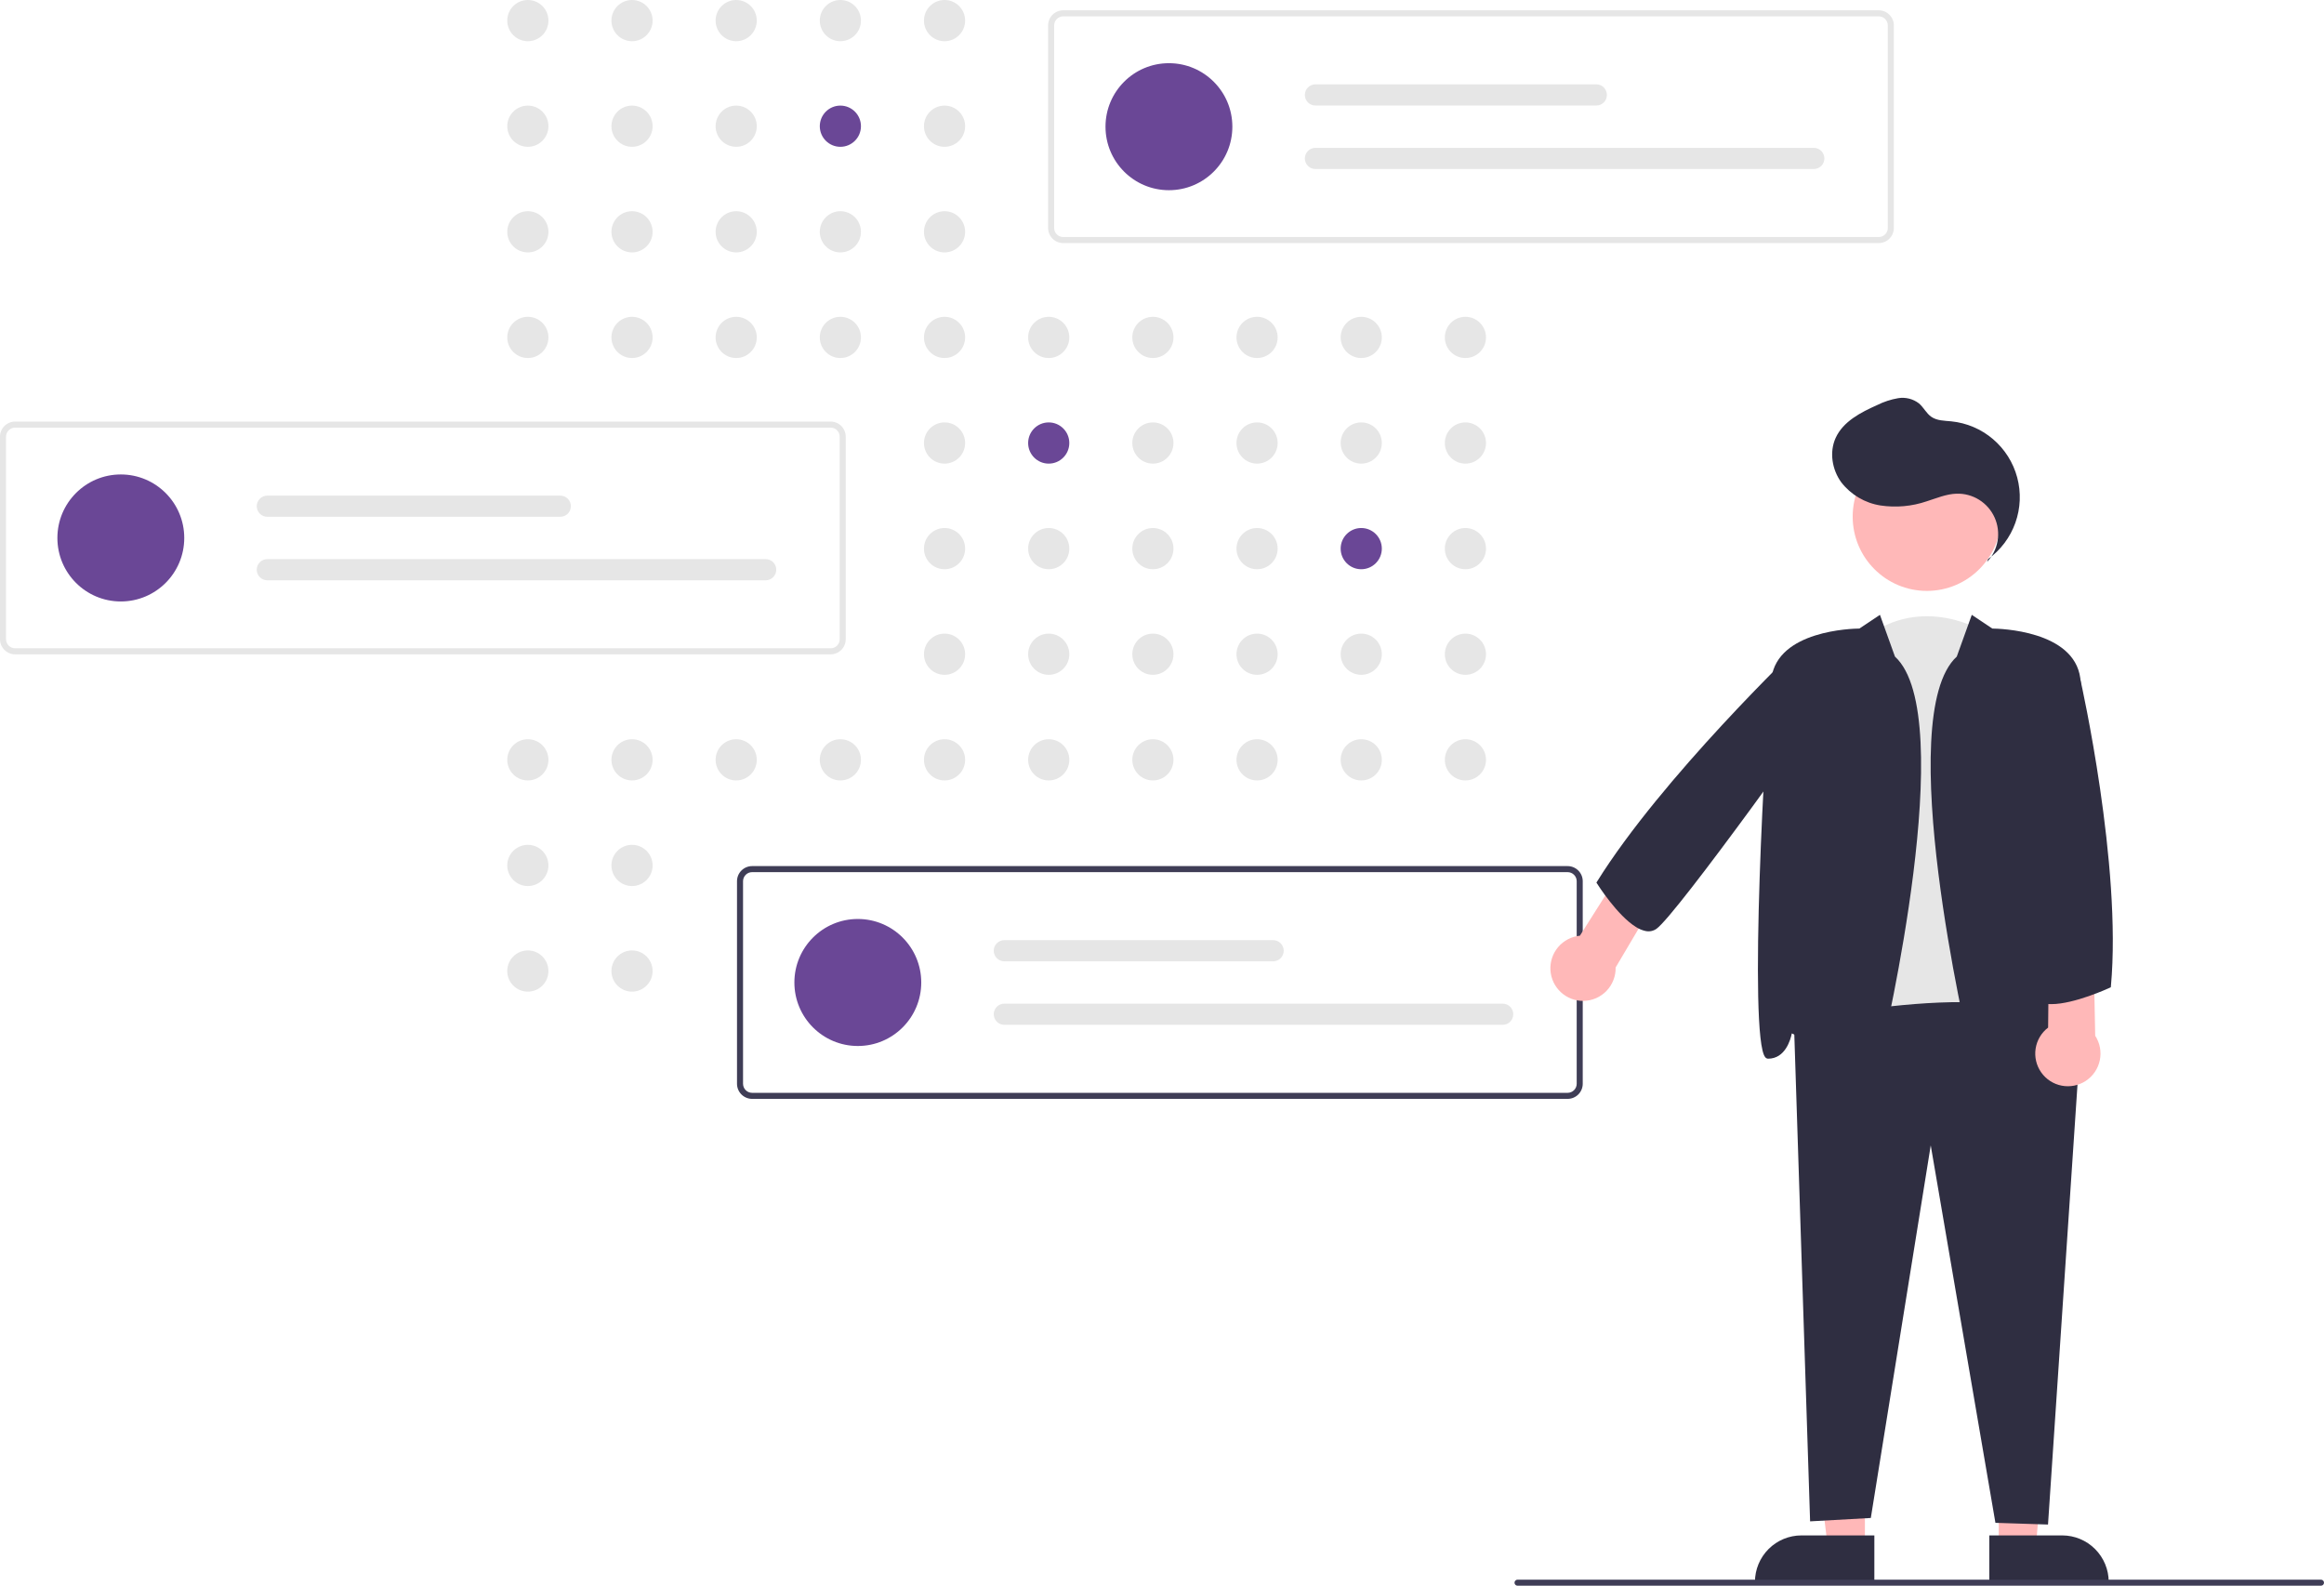 <svg width="299" height="204" viewBox="0 0 299 204" fill="none" xmlns="http://www.w3.org/2000/svg">
<g clip-path="url(#clip0)">
<path d="M67.912 5.301C69.374 5.301 70.56 4.115 70.56 2.651C70.56 1.187 69.374 0 67.912 0C66.45 0 65.264 1.187 65.264 2.651C65.264 4.115 66.45 5.301 67.912 5.301Z" fill="#E6E6E6"/>
<path d="M81.315 5.301C82.777 5.301 83.963 4.115 83.963 2.651C83.963 1.187 82.777 0 81.315 0C79.853 0 78.667 1.187 78.667 2.651C78.667 4.115 79.853 5.301 81.315 5.301Z" fill="#E6E6E6"/>
<path d="M94.718 5.301C96.18 5.301 97.365 4.115 97.365 2.651C97.365 1.187 96.18 0 94.718 0C93.255 0 92.07 1.187 92.07 2.651C92.07 4.115 93.255 5.301 94.718 5.301Z" fill="#E6E6E6"/>
<path d="M108.12 5.301C109.583 5.301 110.768 4.115 110.768 2.651C110.768 1.187 109.583 0 108.12 0C106.658 0 105.473 1.187 105.473 2.651C105.473 4.115 106.658 5.301 108.12 5.301Z" fill="#E6E6E6"/>
<path d="M121.523 5.301C122.986 5.301 124.171 4.115 124.171 2.651C124.171 1.187 122.986 0 121.523 0C120.061 0 118.875 1.187 118.875 2.651C118.875 4.115 120.061 5.301 121.523 5.301Z" fill="#E6E6E6"/>
<path d="M67.912 18.887C69.374 18.887 70.56 17.701 70.56 16.237C70.56 14.773 69.374 13.586 67.912 13.586C66.45 13.586 65.264 14.773 65.264 16.237C65.264 17.701 66.45 18.887 67.912 18.887Z" fill="#E6E6E6"/>
<path d="M81.315 18.887C82.777 18.887 83.963 17.701 83.963 16.237C83.963 14.773 82.777 13.586 81.315 13.586C79.853 13.586 78.667 14.773 78.667 16.237C78.667 17.701 79.853 18.887 81.315 18.887Z" fill="#E6E6E6"/>
<path d="M94.718 18.887C96.18 18.887 97.365 17.701 97.365 16.237C97.365 14.773 96.18 13.586 94.718 13.586C93.255 13.586 92.07 14.773 92.07 16.237C92.07 17.701 93.255 18.887 94.718 18.887Z" fill="#E6E6E6"/>
<path d="M108.12 18.887C109.583 18.887 110.768 17.701 110.768 16.237C110.768 14.773 109.583 13.586 108.12 13.586C106.658 13.586 105.473 14.773 105.473 16.237C105.473 17.701 106.658 18.887 108.12 18.887Z" fill="#6A4796"/>
<path d="M121.523 18.887C122.986 18.887 124.171 17.701 124.171 16.237C124.171 14.773 122.986 13.586 121.523 13.586C120.061 13.586 118.875 14.773 118.875 16.237C118.875 17.701 120.061 18.887 121.523 18.887Z" fill="#E6E6E6"/>
<path d="M148.329 18.887C149.791 18.887 150.976 17.701 150.976 16.237C150.976 14.773 149.791 13.586 148.329 13.586C146.866 13.586 145.681 14.773 145.681 16.237C145.681 17.701 146.866 18.887 148.329 18.887Z" fill="#E6E6E6"/>
<path d="M67.912 32.473C69.374 32.473 70.56 31.286 70.56 29.823C70.56 28.359 69.374 27.172 67.912 27.172C66.45 27.172 65.264 28.359 65.264 29.823C65.264 31.286 66.45 32.473 67.912 32.473Z" fill="#E6E6E6"/>
<path d="M81.315 32.473C82.777 32.473 83.963 31.286 83.963 29.823C83.963 28.359 82.777 27.172 81.315 27.172C79.853 27.172 78.667 28.359 78.667 29.823C78.667 31.286 79.853 32.473 81.315 32.473Z" fill="#E6E6E6"/>
<path d="M94.718 32.473C96.18 32.473 97.365 31.286 97.365 29.823C97.365 28.359 96.18 27.172 94.718 27.172C93.255 27.172 92.07 28.359 92.07 29.823C92.07 31.286 93.255 32.473 94.718 32.473Z" fill="#E6E6E6"/>
<path d="M108.12 32.473C109.583 32.473 110.768 31.286 110.768 29.823C110.768 28.359 109.583 27.172 108.12 27.172C106.658 27.172 105.473 28.359 105.473 29.823C105.473 31.286 106.658 32.473 108.12 32.473Z" fill="#E6E6E6"/>
<path d="M121.523 32.473C122.986 32.473 124.171 31.286 124.171 29.823C124.171 28.359 122.986 27.172 121.523 27.172C120.061 27.172 118.875 28.359 118.875 29.823C118.875 31.286 120.061 32.473 121.523 32.473Z" fill="#E6E6E6"/>
<path d="M67.912 46.059C69.374 46.059 70.56 44.872 70.56 43.408C70.56 41.944 69.374 40.758 67.912 40.758C66.45 40.758 65.264 41.944 65.264 43.408C65.264 44.872 66.45 46.059 67.912 46.059Z" fill="#E6E6E6"/>
<path d="M81.315 46.059C82.777 46.059 83.963 44.872 83.963 43.408C83.963 41.944 82.777 40.758 81.315 40.758C79.853 40.758 78.667 41.944 78.667 43.408C78.667 44.872 79.853 46.059 81.315 46.059Z" fill="#E6E6E6"/>
<path d="M94.718 46.059C96.18 46.059 97.365 44.872 97.365 43.408C97.365 41.944 96.18 40.758 94.718 40.758C93.255 40.758 92.07 41.944 92.07 43.408C92.07 44.872 93.255 46.059 94.718 46.059Z" fill="#E6E6E6"/>
<path d="M108.12 46.059C109.583 46.059 110.768 44.872 110.768 43.408C110.768 41.944 109.583 40.758 108.12 40.758C106.658 40.758 105.473 41.944 105.473 43.408C105.473 44.872 106.658 46.059 108.12 46.059Z" fill="#E6E6E6"/>
<path d="M121.523 46.059C122.986 46.059 124.171 44.872 124.171 43.408C124.171 41.944 122.986 40.758 121.523 40.758C120.061 40.758 118.875 41.944 118.875 43.408C118.875 44.872 120.061 46.059 121.523 46.059Z" fill="#E6E6E6"/>
<path d="M134.926 46.059C136.388 46.059 137.574 44.872 137.574 43.408C137.574 41.944 136.388 40.758 134.926 40.758C133.464 40.758 132.278 41.944 132.278 43.408C132.278 44.872 133.464 46.059 134.926 46.059Z" fill="#E6E6E6"/>
<path d="M148.329 46.059C149.791 46.059 150.976 44.872 150.976 43.408C150.976 41.944 149.791 40.758 148.329 40.758C146.866 40.758 145.681 41.944 145.681 43.408C145.681 44.872 146.866 46.059 148.329 46.059Z" fill="#E6E6E6"/>
<path d="M161.731 46.059C163.194 46.059 164.379 44.872 164.379 43.408C164.379 41.944 163.194 40.758 161.731 40.758C160.269 40.758 159.084 41.944 159.084 43.408C159.084 44.872 160.269 46.059 161.731 46.059Z" fill="#E6E6E6"/>
<path d="M175.134 46.059C176.596 46.059 177.782 44.872 177.782 43.408C177.782 41.944 176.596 40.758 175.134 40.758C173.672 40.758 172.486 41.944 172.486 43.408C172.486 44.872 173.672 46.059 175.134 46.059Z" fill="#E6E6E6"/>
<path d="M188.537 46.059C189.999 46.059 191.185 44.872 191.185 43.408C191.185 41.944 189.999 40.758 188.537 40.758C187.075 40.758 185.889 41.944 185.889 43.408C185.889 44.872 187.075 46.059 188.537 46.059Z" fill="#E6E6E6"/>
<path d="M121.523 59.645C122.986 59.645 124.171 58.458 124.171 56.994C124.171 55.53 122.986 54.343 121.523 54.343C120.061 54.343 118.875 55.53 118.875 56.994C118.875 58.458 120.061 59.645 121.523 59.645Z" fill="#E6E6E6"/>
<path d="M134.926 59.645C136.388 59.645 137.574 58.458 137.574 56.994C137.574 55.53 136.388 54.343 134.926 54.343C133.464 54.343 132.278 55.53 132.278 56.994C132.278 58.458 133.464 59.645 134.926 59.645Z" fill="#6A4796"/>
<path d="M148.329 59.645C149.791 59.645 150.976 58.458 150.976 56.994C150.976 55.53 149.791 54.343 148.329 54.343C146.866 54.343 145.681 55.53 145.681 56.994C145.681 58.458 146.866 59.645 148.329 59.645Z" fill="#E6E6E6"/>
<path d="M161.731 59.645C163.194 59.645 164.379 58.458 164.379 56.994C164.379 55.53 163.194 54.343 161.731 54.343C160.269 54.343 159.084 55.53 159.084 56.994C159.084 58.458 160.269 59.645 161.731 59.645Z" fill="#E6E6E6"/>
<path d="M175.134 59.645C176.596 59.645 177.782 58.458 177.782 56.994C177.782 55.53 176.596 54.343 175.134 54.343C173.672 54.343 172.486 55.53 172.486 56.994C172.486 58.458 173.672 59.645 175.134 59.645Z" fill="#E6E6E6"/>
<path d="M188.537 59.645C189.999 59.645 191.185 58.458 191.185 56.994C191.185 55.53 189.999 54.343 188.537 54.343C187.075 54.343 185.889 55.53 185.889 56.994C185.889 58.458 187.075 59.645 188.537 59.645Z" fill="#E6E6E6"/>
<path d="M121.523 73.231C122.986 73.231 124.171 72.044 124.171 70.58C124.171 69.116 122.986 67.929 121.523 67.929C120.061 67.929 118.875 69.116 118.875 70.58C118.875 72.044 120.061 73.231 121.523 73.231Z" fill="#E6E6E6"/>
<path d="M134.926 73.231C136.388 73.231 137.574 72.044 137.574 70.58C137.574 69.116 136.388 67.929 134.926 67.929C133.464 67.929 132.278 69.116 132.278 70.58C132.278 72.044 133.464 73.231 134.926 73.231Z" fill="#E6E6E6"/>
<path d="M148.329 73.231C149.791 73.231 150.976 72.044 150.976 70.58C150.976 69.116 149.791 67.929 148.329 67.929C146.866 67.929 145.681 69.116 145.681 70.58C145.681 72.044 146.866 73.231 148.329 73.231Z" fill="#E6E6E6"/>
<path d="M161.731 73.231C163.194 73.231 164.379 72.044 164.379 70.58C164.379 69.116 163.194 67.929 161.731 67.929C160.269 67.929 159.084 69.116 159.084 70.58C159.084 72.044 160.269 73.231 161.731 73.231Z" fill="#E6E6E6"/>
<path d="M175.134 73.231C176.596 73.231 177.782 72.044 177.782 70.58C177.782 69.116 176.596 67.929 175.134 67.929C173.672 67.929 172.486 69.116 172.486 70.58C172.486 72.044 173.672 73.231 175.134 73.231Z" fill="#6A4796"/>
<path d="M188.537 73.231C189.999 73.231 191.185 72.044 191.185 70.58C191.185 69.116 189.999 67.929 188.537 67.929C187.075 67.929 185.889 69.116 185.889 70.58C185.889 72.044 187.075 73.231 188.537 73.231Z" fill="#E6E6E6"/>
<path d="M121.523 86.816C122.986 86.816 124.171 85.63 124.171 84.166C124.171 82.702 122.986 81.515 121.523 81.515C120.061 81.515 118.875 82.702 118.875 84.166C118.875 85.63 120.061 86.816 121.523 86.816Z" fill="#E6E6E6"/>
<path d="M134.926 86.816C136.388 86.816 137.574 85.63 137.574 84.166C137.574 82.702 136.388 81.515 134.926 81.515C133.464 81.515 132.278 82.702 132.278 84.166C132.278 85.63 133.464 86.816 134.926 86.816Z" fill="#E6E6E6"/>
<path d="M148.329 86.816C149.791 86.816 150.976 85.63 150.976 84.166C150.976 82.702 149.791 81.515 148.329 81.515C146.866 81.515 145.681 82.702 145.681 84.166C145.681 85.63 146.866 86.816 148.329 86.816Z" fill="#E6E6E6"/>
<path d="M161.731 86.816C163.194 86.816 164.379 85.63 164.379 84.166C164.379 82.702 163.194 81.515 161.731 81.515C160.269 81.515 159.084 82.702 159.084 84.166C159.084 85.63 160.269 86.816 161.731 86.816Z" fill="#E6E6E6"/>
<path d="M175.134 86.816C176.596 86.816 177.782 85.63 177.782 84.166C177.782 82.702 176.596 81.515 175.134 81.515C173.672 81.515 172.486 82.702 172.486 84.166C172.486 85.63 173.672 86.816 175.134 86.816Z" fill="#E6E6E6"/>
<path d="M188.537 86.816C189.999 86.816 191.185 85.63 191.185 84.166C191.185 82.702 189.999 81.515 188.537 81.515C187.075 81.515 185.889 82.702 185.889 84.166C185.889 85.63 187.075 86.816 188.537 86.816Z" fill="#E6E6E6"/>
<path d="M67.912 100.402C69.374 100.402 70.56 99.216 70.56 97.752C70.56 96.288 69.374 95.101 67.912 95.101C66.45 95.101 65.264 96.288 65.264 97.752C65.264 99.216 66.45 100.402 67.912 100.402Z" fill="#E6E6E6"/>
<path d="M81.315 100.402C82.777 100.402 83.963 99.216 83.963 97.752C83.963 96.288 82.777 95.101 81.315 95.101C79.853 95.101 78.667 96.288 78.667 97.752C78.667 99.216 79.853 100.402 81.315 100.402Z" fill="#E6E6E6"/>
<path d="M94.718 100.402C96.18 100.402 97.365 99.216 97.365 97.752C97.365 96.288 96.18 95.101 94.718 95.101C93.255 95.101 92.07 96.288 92.07 97.752C92.07 99.216 93.255 100.402 94.718 100.402Z" fill="#E6E6E6"/>
<path d="M108.12 100.402C109.583 100.402 110.768 99.216 110.768 97.752C110.768 96.288 109.583 95.101 108.12 95.101C106.658 95.101 105.473 96.288 105.473 97.752C105.473 99.216 106.658 100.402 108.12 100.402Z" fill="#E6E6E6"/>
<path d="M121.523 100.402C122.986 100.402 124.171 99.216 124.171 97.752C124.171 96.288 122.986 95.101 121.523 95.101C120.061 95.101 118.875 96.288 118.875 97.752C118.875 99.216 120.061 100.402 121.523 100.402Z" fill="#E6E6E6"/>
<path d="M134.926 100.402C136.388 100.402 137.574 99.216 137.574 97.752C137.574 96.288 136.388 95.101 134.926 95.101C133.464 95.101 132.278 96.288 132.278 97.752C132.278 99.216 133.464 100.402 134.926 100.402Z" fill="#E6E6E6"/>
<path d="M148.329 100.402C149.791 100.402 150.976 99.216 150.976 97.752C150.976 96.288 149.791 95.101 148.329 95.101C146.866 95.101 145.681 96.288 145.681 97.752C145.681 99.216 146.866 100.402 148.329 100.402Z" fill="#E6E6E6"/>
<path d="M161.731 100.402C163.194 100.402 164.379 99.216 164.379 97.752C164.379 96.288 163.194 95.101 161.731 95.101C160.269 95.101 159.084 96.288 159.084 97.752C159.084 99.216 160.269 100.402 161.731 100.402Z" fill="#E6E6E6"/>
<path d="M175.134 100.402C176.596 100.402 177.782 99.216 177.782 97.752C177.782 96.288 176.596 95.101 175.134 95.101C173.672 95.101 172.486 96.288 172.486 97.752C172.486 99.216 173.672 100.402 175.134 100.402Z" fill="#E6E6E6"/>
<path d="M188.537 100.402C189.999 100.402 191.185 99.216 191.185 97.752C191.185 96.288 189.999 95.101 188.537 95.101C187.075 95.101 185.889 96.288 185.889 97.752C185.889 99.216 187.075 100.402 188.537 100.402Z" fill="#E6E6E6"/>
<path d="M67.911 113.988C69.373 113.988 70.558 112.801 70.558 111.337C70.558 109.873 69.373 108.687 67.911 108.687C66.448 108.687 65.263 109.873 65.263 111.337C65.263 112.801 66.448 113.988 67.911 113.988Z" fill="#E6E6E6"/>
<path d="M81.315 113.988C82.777 113.988 83.963 112.802 83.963 111.338C83.963 109.874 82.777 108.687 81.315 108.687C79.853 108.687 78.667 109.874 78.667 111.338C78.667 112.802 79.853 113.988 81.315 113.988Z" fill="#E6E6E6"/>
<path d="M67.911 127.573C69.373 127.573 70.558 126.387 70.558 124.923C70.558 123.459 69.373 122.272 67.911 122.272C66.448 122.272 65.263 123.459 65.263 124.923C65.263 126.387 66.448 127.573 67.911 127.573Z" fill="#E6E6E6"/>
<path d="M81.315 127.574C82.777 127.574 83.963 126.387 83.963 124.924C83.963 123.46 82.777 122.273 81.315 122.273C79.853 122.273 78.667 123.46 78.667 124.924C78.667 126.387 79.853 127.574 81.315 127.574Z" fill="#E6E6E6"/>
<path d="M108.12 127.574C109.583 127.574 110.768 126.387 110.768 124.924C110.768 123.46 109.583 122.273 108.12 122.273C106.658 122.273 105.473 123.46 105.473 124.924C105.473 126.387 106.658 127.574 108.12 127.574Z" fill="#E6E6E6"/>
<path d="M241.715 31.272H136.79C136.275 31.272 135.781 31.067 135.417 30.702C135.053 30.337 134.848 29.843 134.847 29.327V3.271C134.848 2.756 135.053 2.261 135.417 1.897C135.781 1.532 136.275 1.327 136.79 1.326H241.715C242.23 1.327 242.724 1.532 243.088 1.897C243.452 2.261 243.657 2.756 243.658 3.271V29.327C243.657 29.843 243.452 30.337 243.088 30.702C242.724 31.067 242.23 31.272 241.715 31.272ZM136.79 2.104C136.481 2.105 136.185 2.228 135.966 2.446C135.748 2.665 135.625 2.962 135.624 3.271V29.327C135.625 29.637 135.748 29.933 135.966 30.152C136.185 30.371 136.481 30.494 136.79 30.494H241.715C242.024 30.494 242.32 30.371 242.539 30.152C242.757 29.933 242.88 29.637 242.881 29.327V3.271C242.88 2.962 242.757 2.665 242.539 2.446C242.32 2.228 242.024 2.105 241.715 2.104H136.79Z" fill="#E6E6E6"/>
<path d="M150.391 24.469C154.899 24.469 158.552 20.811 158.552 16.299C158.552 11.787 154.899 8.129 150.391 8.129C145.884 8.129 142.231 11.787 142.231 16.299C142.231 20.811 145.884 24.469 150.391 24.469Z" fill="#6A4796"/>
<path d="M169.239 10.852C168.878 10.852 168.532 10.996 168.277 11.251C168.022 11.507 167.879 11.853 167.879 12.214C167.879 12.575 168.022 12.922 168.277 13.177C168.532 13.432 168.878 13.576 169.239 13.576H205.38C205.74 13.576 206.086 13.432 206.341 13.177C206.597 12.922 206.74 12.575 206.74 12.214C206.74 11.853 206.597 11.507 206.341 11.251C206.086 10.996 205.74 10.852 205.38 10.852H169.239Z" fill="#E6E6E6"/>
<path d="M169.239 19.022C168.878 19.022 168.532 19.165 168.277 19.421C168.022 19.676 167.879 20.023 167.879 20.384C167.879 20.745 168.022 21.091 168.277 21.346C168.532 21.602 168.878 21.745 169.239 21.745H233.36C233.72 21.745 234.066 21.602 234.321 21.346C234.576 21.091 234.72 20.745 234.72 20.384C234.72 20.023 234.576 19.676 234.321 19.421C234.066 19.165 233.72 19.022 233.36 19.022H169.239Z" fill="#E6E6E6"/>
<path d="M106.868 84.181H1.943C1.428 84.18 0.934 83.975 0.57 83.611C0.206 83.246 0.001 82.752 0 82.236V56.18C0.001 55.664 0.206 55.17 0.57 54.805C0.934 54.441 1.428 54.236 1.943 54.235H106.868C107.383 54.236 107.877 54.441 108.241 54.805C108.605 55.17 108.81 55.664 108.811 56.18V82.236C108.81 82.752 108.605 83.246 108.241 83.611C107.877 83.975 107.383 84.18 106.868 84.181ZM1.943 55.013C1.634 55.013 1.338 55.136 1.119 55.355C0.9 55.574 0.778 55.871 0.777 56.18V82.236C0.778 82.545 0.9 82.842 1.119 83.061C1.338 83.28 1.634 83.403 1.943 83.403H106.868C107.177 83.403 107.473 83.28 107.692 83.061C107.91 82.842 108.033 82.545 108.033 82.236V56.18C108.033 55.871 107.91 55.574 107.692 55.355C107.473 55.136 107.177 55.013 106.868 55.013H1.943Z" fill="#E6E6E6"/>
<path d="M15.544 77.378C20.051 77.378 23.705 73.72 23.705 69.208C23.705 64.696 20.051 61.038 15.544 61.038C11.037 61.038 7.384 64.696 7.384 69.208C7.384 73.72 11.037 77.378 15.544 77.378Z" fill="#6A4796"/>
<path d="M34.392 63.761C34.031 63.761 33.685 63.905 33.43 64.16C33.175 64.415 33.032 64.762 33.032 65.123C33.032 65.484 33.175 65.83 33.43 66.086C33.685 66.341 34.031 66.484 34.392 66.484H72.087C72.448 66.484 72.794 66.341 73.049 66.086C73.304 65.83 73.447 65.484 73.447 65.123C73.447 64.762 73.304 64.415 73.049 64.16C72.794 63.905 72.448 63.761 72.087 63.761H34.392Z" fill="#E6E6E6"/>
<path d="M34.392 71.931C34.031 71.931 33.685 72.074 33.43 72.329C33.175 72.585 33.032 72.931 33.032 73.292C33.032 73.653 33.175 74 33.43 74.255C33.685 74.51 34.031 74.654 34.392 74.654H98.512C98.873 74.654 99.219 74.51 99.474 74.255C99.729 74 99.872 73.653 99.872 73.292C99.872 72.931 99.729 72.585 99.474 72.329C99.219 72.074 98.873 71.931 98.512 71.931H34.392Z" fill="#E6E6E6"/>
<path d="M201.688 141.369H96.764C96.249 141.368 95.755 141.163 95.39 140.799C95.026 140.434 94.821 139.94 94.821 139.424V113.368C94.821 112.852 95.026 112.358 95.39 111.993C95.755 111.629 96.249 111.423 96.764 111.423H201.688C202.203 111.423 202.697 111.629 203.061 111.993C203.426 112.358 203.631 112.852 203.631 113.368V139.424C203.631 139.94 203.426 140.434 203.061 140.799C202.697 141.163 202.203 141.368 201.688 141.369ZM96.764 112.201C96.454 112.201 96.158 112.324 95.94 112.543C95.721 112.762 95.598 113.059 95.598 113.368V139.424C95.598 139.733 95.721 140.03 95.94 140.249C96.158 140.468 96.454 140.591 96.764 140.591H201.688C201.997 140.591 202.294 140.468 202.512 140.249C202.731 140.03 202.854 139.733 202.854 139.424V113.368C202.854 113.059 202.731 112.762 202.512 112.543C202.294 112.324 201.997 112.201 201.688 112.201H96.764Z" fill="#3F3D56"/>
<path d="M110.365 134.566C114.872 134.566 118.526 130.908 118.526 126.396C118.526 121.884 114.872 118.226 110.365 118.226C105.858 118.226 102.204 121.884 102.204 126.396C102.204 130.908 105.858 134.566 110.365 134.566Z" fill="#6A4796"/>
<path d="M129.212 120.949C128.852 120.949 128.506 121.093 128.251 121.348C127.996 121.603 127.852 121.95 127.852 122.311C127.852 122.672 127.996 123.018 128.251 123.274C128.506 123.529 128.852 123.672 129.212 123.672H163.799C164.159 123.672 164.505 123.529 164.76 123.274C165.015 123.018 165.159 122.672 165.159 122.311C165.159 121.95 165.015 121.603 164.76 121.348C164.505 121.093 164.159 120.949 163.799 120.949H129.212Z" fill="#E6E6E6"/>
<path d="M129.212 129.119C128.852 129.119 128.506 129.263 128.251 129.518C127.996 129.773 127.852 130.12 127.852 130.481C127.852 130.842 127.996 131.188 128.251 131.444C128.506 131.699 128.852 131.842 129.212 131.842H193.333C193.694 131.842 194.04 131.699 194.295 131.444C194.55 131.188 194.693 130.842 194.693 130.481C194.693 130.12 194.55 129.773 194.295 129.518C194.04 129.263 193.694 129.119 193.333 129.119H129.212Z" fill="#E6E6E6"/>
<path d="M258.133 134.761C253.576 148.446 234.935 133.932 234.935 133.932L239.906 82.094C247.363 76.288 255.233 81.264 255.233 81.264L258.133 134.761Z" fill="#E6E6E6"/>
<path d="M257.155 180.69L263.506 180.757L261.92 199.087L257.155 199.087L257.155 180.69Z" fill="#FFB8B8"/>
<path d="M255.94 197.529H265.322C266.908 197.531 268.428 198.162 269.549 199.285C270.67 200.407 271.3 201.928 271.302 203.515V203.71H255.94V197.529Z" fill="#2F2E41"/>
<path d="M239.935 180.69L232.904 180.69L235.17 199.087L239.934 199.087L239.935 180.69Z" fill="#FFB8B8"/>
<path d="M225.787 203.71V203.515C225.787 201.928 226.417 200.405 227.539 199.282C228.66 198.16 230.181 197.529 231.767 197.529L241.15 197.53L241.149 203.71L225.787 203.71Z" fill="#2F2E41"/>
<path d="M256.726 195.911L248.404 147.351L240.694 195.286L232.883 195.72L230.8 131.496L230.957 131.461C232.249 131.171 262.643 124.488 267.626 134.049L267.651 134.097L263.492 196.13L256.726 195.911Z" fill="#2F2E41"/>
<path d="M247.907 76.019C253.178 76.019 257.451 71.741 257.451 66.464C257.451 61.187 253.178 56.909 247.907 56.909C242.635 56.909 238.362 61.187 238.362 66.464C238.362 71.741 242.635 76.019 247.907 76.019Z" fill="#FFB8B8"/>
<path d="M255.925 138.856C254.806 138.546 254 137.26 253.388 134.808C253.282 134.386 243.373 92.127 251.753 84.471L253.685 79.099L256.328 80.863C257.264 80.872 266.829 81.114 267.646 87.252C268.447 93.26 270.625 133.513 268.435 136.017C268.392 136.072 268.338 136.117 268.276 136.149C268.213 136.18 268.145 136.198 268.075 136.2C265.856 136.2 265.182 133.735 265.024 132.949C264.496 133.168 262.925 133.972 260.342 136.557C258.742 138.159 257.487 138.927 256.451 138.927C256.273 138.927 256.096 138.904 255.925 138.856Z" fill="#2F2E41"/>
<path d="M235.212 136.557C232.628 133.97 231.057 133.167 230.53 132.948C230.372 133.734 229.698 136.199 227.479 136.199C227.409 136.197 227.34 136.18 227.278 136.148C227.216 136.117 227.161 136.072 227.118 136.017C224.929 133.513 227.107 93.26 227.907 87.251C228.725 81.114 238.29 80.871 239.226 80.862L241.869 79.098L243.801 84.47C252.181 92.126 242.271 134.385 242.166 134.808C241.554 137.259 240.747 138.546 239.629 138.856C239.457 138.903 239.281 138.927 239.103 138.926C238.067 138.926 236.812 138.158 235.212 136.557Z" fill="#2F2E41"/>
<path d="M255.787 71.922C257.401 70.759 258.624 69.132 259.292 67.256C259.961 65.381 260.043 63.346 259.528 61.423C259.013 59.499 257.925 57.779 256.409 56.489C254.894 55.2 253.022 54.403 251.043 54.205C250.164 54.117 249.218 54.13 248.489 53.63C247.842 53.187 247.493 52.417 246.899 51.905C246.521 51.612 246.087 51.401 245.624 51.284C245.16 51.167 244.678 51.147 244.207 51.226C243.266 51.388 242.355 51.688 241.501 52.116C239.385 53.06 237.135 54.223 236.172 56.333C235.338 58.16 235.706 60.414 236.887 62.039C238.129 63.647 239.939 64.717 241.945 65.029C243.94 65.327 245.976 65.143 247.885 64.493C249.145 64.097 250.388 63.556 251.708 63.512C252.738 63.477 253.756 63.75 254.63 64.296C255.505 64.842 256.198 65.636 256.62 66.577C257.043 67.518 257.177 68.564 257.004 69.581C256.831 70.598 256.36 71.541 255.651 72.29" fill="#2F2E41"/>
<path d="M203.764 128.763C204.315 128.75 204.858 128.629 205.362 128.406C205.866 128.183 206.322 127.863 206.702 127.464C207.083 127.065 207.381 126.594 207.58 126.08C207.779 125.565 207.875 125.016 207.863 124.465L213.429 115.063L209.128 111.116L203.265 120.379C202.183 120.483 201.184 121.004 200.477 121.83C199.771 122.657 199.412 123.726 199.476 124.812C199.541 125.898 200.024 126.917 200.824 127.654C201.623 128.391 202.677 128.788 203.764 128.763Z" fill="#FFB8B8"/>
<path d="M268.34 139.063C268.802 138.762 269.199 138.372 269.511 137.917C269.822 137.462 270.041 136.949 270.155 136.409C270.268 135.869 270.275 135.312 270.173 134.77C270.072 134.228 269.865 133.71 269.564 133.248L269.351 122.321L263.618 121.233L263.506 132.199C262.641 132.857 262.065 133.826 261.899 134.902C261.733 135.977 261.991 137.075 262.617 137.964C263.243 138.853 264.189 139.465 265.257 139.67C266.324 139.875 267.429 139.657 268.34 139.063Z" fill="#FFB8B8"/>
<path d="M205.457 113.646L205.392 113.543L205.456 113.44C213.805 100.018 231.33 83.253 231.506 83.085L231.561 83.032L233.726 83.01L236.065 88.846C235.337 90.249 215.704 117.677 213.111 119.496C212.905 119.639 212.671 119.737 212.424 119.784C212.178 119.83 211.924 119.824 211.68 119.766C211.248 119.667 210.836 119.491 210.465 119.249C208.073 117.765 205.579 113.84 205.457 113.646Z" fill="#2F2E41"/>
<path d="M262.528 128.961C262.295 128.882 262.081 128.755 261.9 128.589C261.719 128.422 261.575 128.22 261.476 127.995C260.226 125.075 265.583 88.196 265.812 86.627L265.855 86.331L267.666 87.479L267.684 87.558C267.737 87.793 273.013 111.288 271.583 126.899L271.572 127.011L271.471 127.058C271.253 127.159 266.859 129.179 263.93 129.179C263.453 129.192 262.978 129.118 262.528 128.961Z" fill="#2F2E41"/>
<path d="M298.612 204H195.242C195.139 204 195.04 203.959 194.967 203.886C194.894 203.813 194.853 203.714 194.853 203.611C194.853 203.508 194.894 203.409 194.967 203.336C195.04 203.263 195.139 203.222 195.242 203.222H298.612C298.715 203.222 298.813 203.263 298.886 203.336C298.959 203.409 299 203.508 299 203.611C299 203.714 298.959 203.813 298.886 203.886C298.813 203.959 298.715 204 298.612 204Z" fill="#3F3D56"/>
</g>
<defs>
<clipPath id="clip0">
<rect width="299" height="204" fill="white"/>
</clipPath>
</defs>
</svg>
